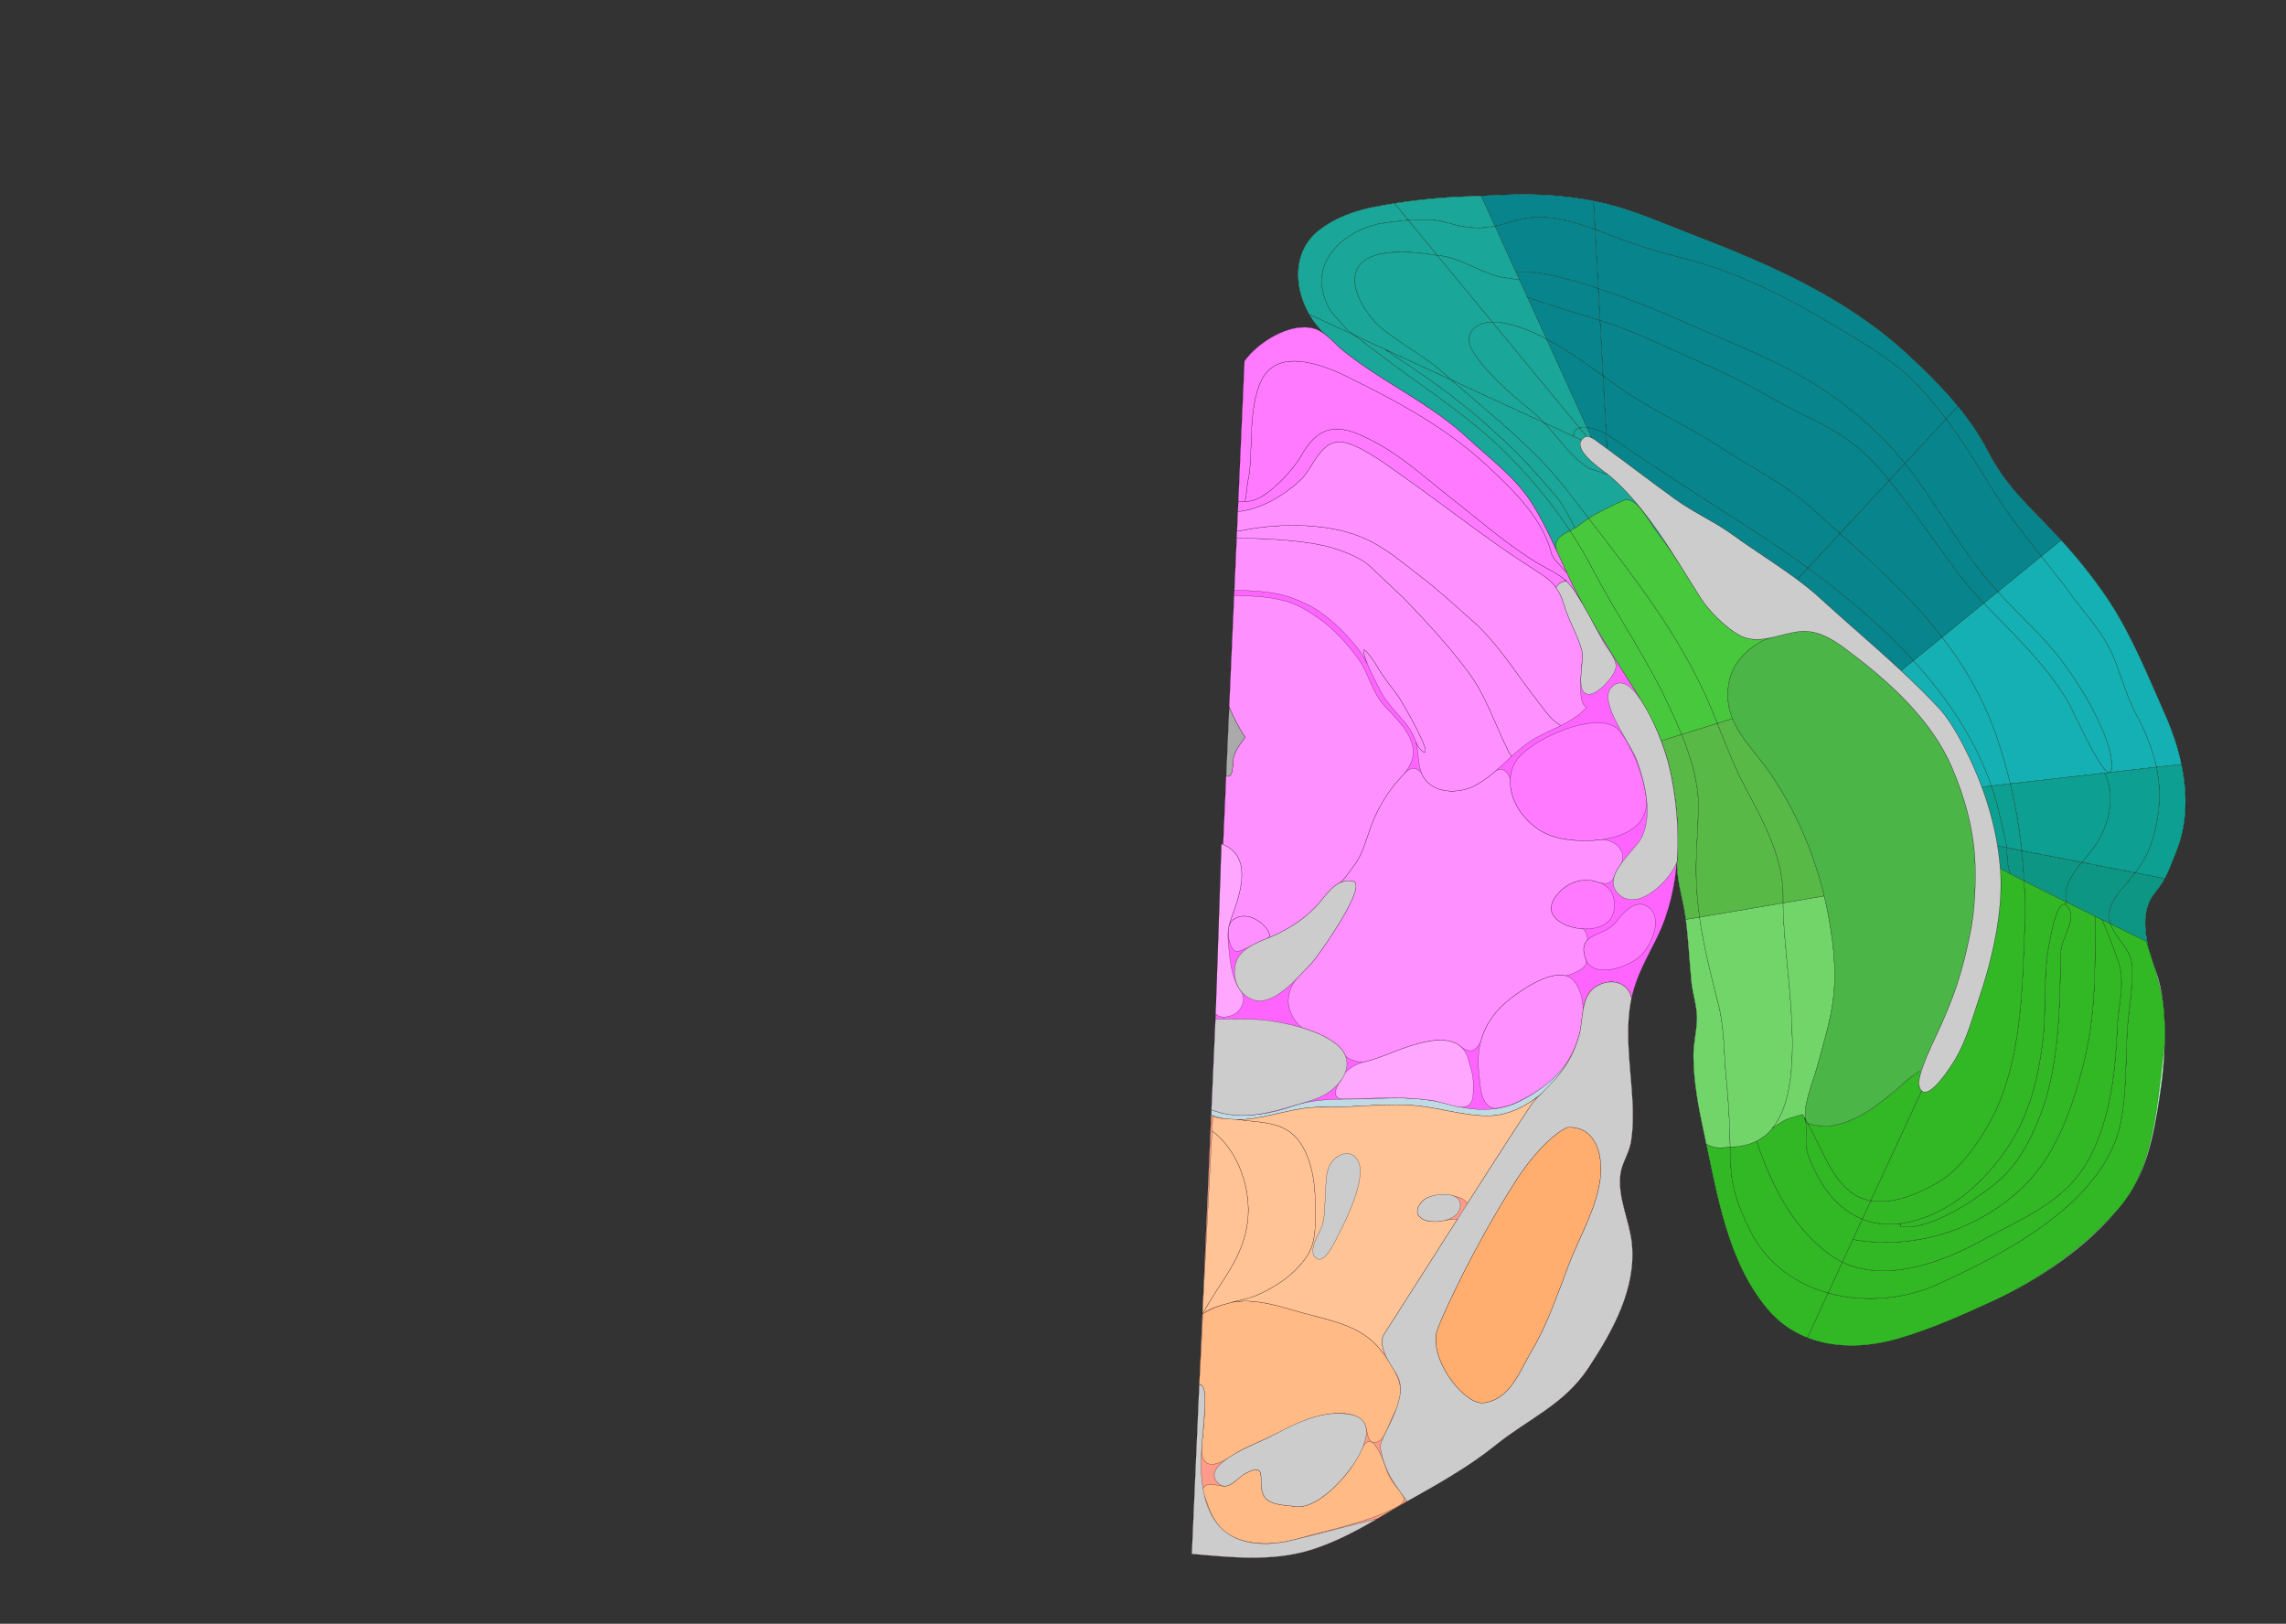 <svg width="10880" height="7728" xmlns="http://www.w3.org/2000/svg">
<rect width="100%" height="100%" fill="#333333" stroke="none"/>
<g transform="scale(1.0)">
<g id="180638866" order="1" parent_id="" graphic_group_label_id="28" graphic_group_label="Atlas - Adult Mouse" sub_image_id="100966108" transform=" scale(1.0, 1.0)"><path id="180638868" parent_id="180638866" order="0" structure_id="8" d="M5671.934,7395.307
			c186.242,16.283,377.188,37.545,559.643-16.729c179.725-53.45,324.111-154.631,486.314-245.488
			c138.313-77.483,276.852-156.082,400.987-255.781c161.474-129.684,325.888-191.645,443.198-370.119
			c113.688-172.973,226.016-373.811,205.406-587.586c-10.495-108.932-67.698-216.469-55.188-327.682
			c6.479-57.588,41.203-101.359,50.771-158.627c13.243-79.311,9.74-167.021,3.729-246.834
			c-10.826-143.274-31.278-293.537-1.619-435.274c22.602-107.959,75.104-194.754,122.758-292.176
			c55.729-113.922,85.332-243.753,94.447-376.249c-6.995,101.593,24.805,181.129,38.578,278.671
			c14.557,103.078,18.652,207.287,28.788,310.84c5.563,56.724,26.295,114.767,26.278,171.751
			c-0.002,58.324-16.647,116.924-16.795,176.178c-0.291,125.074,25.311,256.848,51.785,378.399
			c61.959,284.538,108.068,599.351,299.736,829.495c101.772,122.182,242.811,172.869,390.135,175.268
			c76.457,1.248,154.6-10.506,229.816-31.998c152.4-43.571,307.426-112.521,451.637-178.83
			c228.219-104.945,450.66-257.623,609.984-452.248c125.457-153.217,156.586-330.014,186.184-519.709
			c28.277-181.287,44.814-426.435-17.941-600.502c-32.404-89.873-68.863-211.045-38.996-306.642
			c14.98-47.967,42.156-69.765,68.266-110.267c29.021-45.043,46.639-98.354,66.896-147.733
			c87.264-212.774,37.006-453.937-52.326-655.586c-80.68-182.139-161.609-383.101-270.965-546.587
			c-75.332-112.634-163.828-220.654-256.842-318.9c-123.998-130.948-230.588-223.363-315.365-388.031
			c-90.676-176.112-231.879-320.639-374.848-453.976c-295.295-275.442-661.922-434.939-1034.473-577.724
			c-130.92-50.182-261.34-109.181-397.558-143.51c-160.84-40.526-334.653-52.644-499.522-44.45
			c-61.979,3.076-123.979,5.521-185.996,7.771c-143.842,5.209-295.352,22.771-436.457,50.869
			c-29.826,5.974-59.264,13.667-88.111,23.272c-57.566,19.168-112.846,45.632-161.639,82.25
			c-173.028,129.826-110.422,387.51,34.836,508.977c-19.763-16.53-40.666-30.414-63.494-36.821
			c-114.037-32.008-269.694,67.093-331.136,155.369L5671.934,7395.307z" style="stroke:black;fill:#bfdae3"/><path id="180638869" parent_id="180638866" order="1" structure_id="688" d="M10289.803,4203.857
			c29.029-45.043,46.639-98.349,66.896-147.728c87.264-212.772,37.012-453.935-52.316-655.585
			c-80.68-182.14-161.617-383.104-270.967-546.591c-75.338-112.634-163.832-220.655-256.85-318.901
			c-123.988-130.947-230.578-223.363-315.355-388.031c-90.676-176.11-231.877-320.638-374.857-453.975
			c-295.295-275.445-661.92-434.939-1034.463-577.725c-130.92-50.182-261.348-109.18-397.564-143.509
			c-160.834-40.526-334.647-52.643-499.518-44.45c-61.984,3.076-123.982,5.521-186.004,7.771
			c-143.839,5.209-295.348,22.766-436.454,50.869c-29.819,5.974-59.265,13.666-88.112,23.271
			c-57.561,19.169-112.848,45.632-161.638,82.251c-173.021,129.826-110.423,387.51,34.842,508.979
			c27.39,22.906,52.623,50.884,77.823,71.097c185.093,148.453,412.17,248.468,587.249,411.446
			c111.481,103.768,234.479,191.582,314.694,322.505c83.879,136.886,138.856,288.769,213.973,430.343
			c73.846,139.188,156.657,272.967,241.619,405.262c83.73,130.364,151.105,245.411,189.021,397.164
			c34.646,138.674,50.973,293.649,40.533,445.131c-6.994,101.602,24.797,181.129,38.576,278.674
			c14.551,103.084,18.646,207.291,28.783,310.834c5.562,56.728,26.293,114.775,26.285,171.752
			c-0.01,58.326-16.655,116.924-16.793,176.179c-0.293,125.074,25.309,256.849,51.774,378.407
			c61.96,284.537,108.069,599.346,299.738,829.486c101.779,122.191,242.819,172.869,390.132,175.272
			c76.465,1.251,154.602-10.503,229.82-32.005c152.398-43.57,307.434-112.512,451.637-178.82
			c228.227-104.944,450.66-257.629,609.992-452.248c125.451-153.221,156.578-330.014,186.176-519.717
			c28.275-181.287,44.822-426.434-17.941-600.494c-32.406-89.883-68.854-211.045-39-306.646
			C10236.525,4266.165,10263.701,4244.369,10289.803,4203.857z M9418.127,4754.229c-32.141,95.471-59.506,196.91-110.865,284.261
			c-26.52,44.931-121.354,190.796-160.832,153.243c-5.311-5.075-9.648-13.443-12.654-25.839c-1.264-5.062-1.393-11.487-0.641-19.128
			c0.137-1.245,0.279-2.573,0.42-3.9c0.227-1.408,0.457-2.898,0.693-4.473c0.328-1.82,0.664-3.809,1.082-5.79
			c0.541-2.896,1.164-5.786,1.959-8.836c0.314-1.487,0.715-3.054,1.113-4.62c15.49-60.771,58.125-150.684,71.23-178.118
			c95.539-201.045,130.221-320.338,167.188-496.991c21.992-105.1,26.914-235.152,23.891-331.201
			c-5.076-158.023-48.496-317.604-112.68-465.271c-93.344-214.949-282.602-390.502-464.801-529.459
			c-31.168-23.75-63.59-48.977-97.945-69.703c-48.605-29.205-101-49.238-158.924-43.25c-96.101,10.03-199.456,70.192-292.936,15.286
			c-63.846-37.563-140.152-112.798-179.843-175.464c-3.938-6.182-7.876-12.447-11.729-18.708
			c-22.539-35.791-45.19-72.754-68.35-109.49c-1.159-1.803-2.24-3.52-3.398-5.323c-98.821-158.314-204.619-319.528-341.269-440.593
			c-3.976-3.514-10.124-8.294-17.722-13.973c-48.932-36.726-157.313-113.318-123.927-162.194c3.002-4.369,7.067-8.522,12.44-12.369
			c3.584-2.591,7.525-3.916,11.674-4.313c7.629-0.659,15.938,1.967,24.265,6.093c14.546,7.325,28.881,19.396,38.405,26.328
			c10.086,7.292,20.172,14.584,30.172,21.956c110.121,80.174,216.922,162.617,327.869,242.828
			c88.61,64.112,188.309,107.288,277.382,172.171c97.231,70.921,205.487,137.25,304.258,210.742
			c38.706,28.844,75.882,58.702,110.415,90.362c126.393,115.767,258.195,226.854,384.113,344.019
			c62.205,57.839,123.025,117.2,181.158,179.358c44.559,47.789,89.809,126.719,119.902,185.95
			c31.314,61.539,59.418,124.686,83.33,189.229c33.436,90.157,58.9,183.127,74.354,278.315
			c5.781,35.538,10.145,71.348,13.008,107.506c-0.18-0.133-0.266-0.262-0.297-0.353l0.449,2.526
			C9535.773,4337.081,9482.131,4563.943,9418.127,4754.229z" style="stroke:black;fill:#b0ffb8"/><path id="180638937" parent_id="180638866" order="2" structure_id="421" d="M9809.852,2571.006l-0.945,0.875l-93.41,76.205
			c-84.189-106.197-168.281-212.726-238.164-326.789c-68.648-112.089-137.102-223.002-215.199-326.842l56.375-60.688
			c54.402,66.246,103.328,136.75,142.734,213.248c84.746,164.688,191.352,257.131,315.34,388.052
			C9787.789,2546.913,9798.826,2558.834,9809.852,2571.006z" style="stroke:black;fill:#08858c"/><path id="180638936" parent_id="180638866" order="3" structure_id="973" d="M9715.496,2648.086l-206.783,168.694
			c-29.307-32.175-57.604-64.806-83.557-98.08c-129.549-165.866-228.238-349.612-359.135-512.954l196.111-211.292
			c78.098,103.84,146.551,214.753,215.199,326.842C9547.215,2435.36,9631.307,2541.888,9715.496,2648.086z" style="stroke:black;fill:#08858c"/><path id="180638935" parent_id="180638866" order="4" structure_id="573" d="M9508.713,2816.78l-67.271,54.86
			c-39.141-41.457-84.516-93.202-116.199-135.158c-116.037-153.833-212.049-299.094-333.91-450.104
			c-0.078-0.087-0.078-0.087-0.074-0.17l74.762-80.462c130.898,163.342,229.586,347.087,359.135,512.954
			C9451.109,2751.977,9479.406,2784.605,9508.713,2816.78z" style="stroke:black;fill:#08858c"/><path id="180638934" parent_id="180638866" order="5" structure_id="613" d="M9441.441,2871.64l-198.215,161.74
			c-140.104-181.187-309.777-336.343-486.844-494.252l234.875-252.919c-0.004,0.083-0.004,0.083,0.076,0.17
			c121.861,151.009,217.873,296.27,333.908,450.104C9356.926,2778.438,9402.303,2830.184,9441.441,2871.64z" style="stroke:black;fill:#08858c"/><path id="180638933" parent_id="180638866" order="6" structure_id="74" d="M9243.227,3033.38l-136.598,111.379
			c-150.639-165.229-326.037-312.303-502.725-441.421l152.479-164.21C8933.449,2697.037,9103.121,2852.194,9243.227,3033.38z" style="stroke:black;fill:#08858c"/><path id="180638932" parent_id="180638866" order="7" structure_id="121" d="M9106.629,3144.759l-58.445,47.75
			c-125.918-117.163-257.723-228.252-384.113-344.019c-34.535-31.659-71.711-61.52-110.416-90.362l2.545-3.389l47.705-51.402
			C8780.592,2832.456,8955.99,2979.531,9106.629,3144.759z" style="stroke:black;fill:#08858c"/><path id="180638943" parent_id="180638866" order="8" structure_id="593" d="M9318.508,1933.768l-56.375,60.688
			c-50.707-67.581-105.508-132.26-167.043-192.236c-95.9-93.547-231.301-171.854-345-240.262
			c-236.417-142.059-470.098-263.811-738.917-332.512c-110.108-28.13-217.276-59.298-323.567-100.936
			c-31.422-12.336-63.49-25.036-96.174-36.929l-7.392-135.527c23.667,4.649,47.146,9.874,70.345,15.752
			c136.188,34.307,266.573,93.372,397.518,143.538c372.521,142.749,739.182,302.249,1034.465,577.727
			C9167.209,1768.51,9247.563,1847.514,9318.508,1933.768z" style="stroke:black;fill:#08858c"/><path id="180638942" parent_id="180638866" order="9" structure_id="821" d="M9262.133,1994.455l-196.111,211.292
			c-36.088-45.073-74.643-88.589-117.018-129.774c-256.535-249.466-466.063-342.026-804.557-486.5
			c-150.074-64.036-277.778-125.818-486.207-198.396c-16.599-5.75-33.848-11.695-51.514-17.576l-15.296-281.919
			c32.683,11.893,64.751,24.592,96.174,36.929c106.291,41.637,213.458,72.806,323.567,100.936
			c268.818,68.702,502.5,190.454,738.918,332.512c113.699,68.408,249.098,146.714,345,240.262
			C9156.625,1862.195,9211.426,1926.874,9262.133,1994.455z" style="stroke:black;fill:#08858c"/><path id="180638941" parent_id="180638866" order="10" structure_id="721" d="M9066.021,2205.747l-74.764,80.462
			c-128.129-158.713-228.797-226.62-414.163-314.509c-110.282-52.241-259.147-145.498-380.787-200.584
			c-137.433-62.218-238.911-108.06-400.978-179.224c-58.588-25.732-118.86-46.956-180.275-66.644l-8.327-151.749
			c17.666,5.88,34.915,11.826,51.513,17.576c208.43,72.578,336.133,134.359,486.207,198.396
			c338.494,144.475,548.021,237.035,804.559,486.501C8991.379,2117.158,9029.934,2160.673,9066.021,2205.747z" style="stroke:black;fill:#08858c"/><path id="180638940" parent_id="180638866" order="11" structure_id="778" d="M8991.258,2286.208l-234.875,252.919
			c-47.365-42.243-95.215-84.759-143.199-127.947c-126.71-114.195-297.139-196.16-440.561-291.091
			c-113.321-75.063-236.103-132.37-352.479-201.897c-61.488-36.707-125.15-82.184-190.734-128.998l-14.355-263.945
			c61.415,19.688,121.688,40.911,180.275,66.644c162.065,71.164,263.545,117.005,400.978,179.224
			c121.64,55.087,270.505,148.343,380.787,200.584C8762.461,2059.589,8863.129,2127.495,8991.258,2286.208z" style="stroke:black;fill:#08858c"/><path id="180638939" parent_id="180638866" order="12" structure_id="33" d="M8756.383,2539.128l-152.479,164.21
			c-86.583-63.27-173.44-122.216-257.843-176.881c-233.457-151.101-456.821-291.321-685.159-449.864
			c-5.29-3.657-10.836-7.159-16.475-10.415l-15.019-276.985c65.585,46.815,129.247,92.292,190.735,128.998
			c116.375,69.529,239.155,126.835,352.479,201.898c143.421,94.93,313.85,176.896,440.559,291.091
			C8661.168,2454.369,8709.018,2496.885,8756.383,2539.128z" style="stroke:black;fill:#08858c"/><path id="180638938" parent_id="180638866" order="13" structure_id="305" d="M8603.904,2703.338l-47.705,51.402l-2.545,3.389
			c-98.771-73.492-207.026-139.821-304.258-210.742c-89.073-64.883-188.771-108.059-277.382-172.171
			c-110.946-80.211-217.747-162.653-327.869-242.827l3.612-5.093l-3.33-61.116c5.639,3.256,11.185,6.758,16.475,10.414
			c228.337,158.543,451.702,298.765,685.159,449.864C8430.464,2581.123,8517.321,2640.068,8603.904,2703.338z" style="stroke:black;fill:#08858c"/><path id="180638949" parent_id="180638866" order="14" structure_id="805" d="M7584.04,956.054l7.392,135.527
			c-85.931-31.298-176.141-57.367-269.807-57.57c-78.468-0.188-135.141,27.959-206.326,42.444l-65.98-144.413
			c35.172-1.423,70.346-2.93,105.53-4.686C7295.919,920.347,7443.602,928.23,7584.04,956.054z" style="stroke:black;fill:#08858c"/><path id="180638948" parent_id="180638866" order="15" structure_id="41" d="M7591.432,1091.581l15.297,281.919
			c-99.955-33.596-214.203-67.167-320.735-79.04c-10.767-1.234-40.801-1.999-71.201-0.111l-99.492-217.894
			c71.187-14.484,127.858-42.631,206.326-42.444C7415.291,1034.214,7505.501,1060.283,7591.432,1091.581z" style="stroke:black;fill:#08858c"/><path id="180638947" parent_id="180638866" order="16" structure_id="501" d="M7606.729,1373.5l8.326,151.749
			c-103.852-33.271-211.035-62.187-318.274-101.031c-6.183-2.196-15.771-5.796-27.383-10.321l-54.604-119.548
			c30.399-1.888,60.435-1.123,71.201,0.111C7392.525,1306.333,7506.771,1339.904,7606.729,1373.5z" style="stroke:black;fill:#08858c"/><path id="180638946" parent_id="180638866" order="17" structure_id="565" d="M7615.055,1525.249l14.355,263.945
			c-86.721-62.025-176.65-126.197-268.656-175.199l-91.357-200.098c11.613,4.524,21.201,8.125,27.383,10.32
			C7404.02,1463.063,7511.203,1491.979,7615.055,1525.249z" style="stroke:black;fill:#08858c"/><path id="180638945" parent_id="180638866" order="18" structure_id="257" d="M7629.41,1789.193l15.02,276.984
			c-29.72-17.264-63.172-28.523-91.385-31.292l-192.291-420.892C7452.759,1662.997,7542.689,1727.168,7629.41,1789.193z" style="stroke:black;fill:#08858c"/><path id="180638944" parent_id="180638866" order="19" structure_id="469" d="M7644.43,2066.179l3.328,61.117l-3.611,5.092
			c-10-7.372-20.086-14.664-30.172-21.956c-9.523-6.933-23.859-19.003-38.404-26.328l-22.523-49.218
			C7581.257,2037.654,7614.71,2048.915,7644.43,2066.179z" style="stroke:black;fill:#08858c"/><path id="180638954" parent_id="180638866" order="20" structure_id="671" d="M7049.318,932.042l65.979,144.413
			c-58.511,11.801-126.858,14.404-225.24-15.536c-59.746-18.195-123.757-18.401-187.685-13.016l-66.25-80.372
			c110.054-17.326,223.635-28.489,332.681-32.351C6995.693,934.221,7022.505,933.173,7049.318,932.042z" style="stroke:black;fill:#1aa698"/><path id="180638953" parent_id="180638866" order="21" structure_id="965" d="M7115.299,1076.455l99.492,217.894
			c7.87,17.23,9.371,20.517,17.338,37.959c0.463,1.015-77.629-11.141-96.934-14.511l-3.01-1.053
			c-91.982-23.313-188.269-91.356-282.623-100.264c-2.224-0.184-5.346-0.574-9.205-1.082l-137.983-167.495
			c63.929-5.387,127.938-5.181,187.685,13.016C6988.439,1090.858,7056.788,1088.256,7115.299,1076.455z" style="stroke:black;fill:#1aa698"/><path id="180638952" parent_id="180638866" order="22" structure_id="774" d="M7269.396,1413.896l91.356,200.099
			c-64.158-34.24-129.304-61.103-195.034-74.729c-23.083-4.79-44.313-6.66-63.423-6.018l-261.938-317.849
			c3.859,0.507,6.981,0.896,9.205,1.081c94.354,8.907,193.649,78.003,285.633,101.315l96.934,14.511
			c6.716,14.702,4.686,10.258,17.375,38.038C7260.198,1393.759,7263.326,1400.608,7269.396,1413.896z" style="stroke:black;fill:#1aa698"/><path id="180638951" parent_id="180638866" order="23" structure_id="906" d="M7360.754,1613.995l192.291,420.892
			c-13.4-1.436-25.654-0.817-35.688,1.9l-415.062-503.539c19.11-0.643,40.34,1.229,63.423,6.018
			C7231.45,1552.893,7296.596,1579.754,7360.754,1613.995z" style="stroke:black;fill:#1aa698"/><path id="180638950" parent_id="180638866" order="24" structure_id="279" d="M7553.045,2034.886l22.523,49.218
			c-8.326-4.125-16.637-6.752-24.266-6.093l-33.945-41.224C7527.391,2034.068,7539.645,2033.45,7553.045,2034.886z" style="stroke:black;fill:#1aa698"/><path id="180638959" parent_id="180638866" order="25" structure_id="442" d="M6636.125,967.531l66.249,80.372
			c-37.312,3.161-74.627,8.24-110.931,12.866c-155.67,19.615-341.326,149.476-293.045,337.379c2.115,8.186,4.655,16.14,7.611,24.028
			c26.051,68.476,84.223,126.05,145.781,176.104l-213.641-98.583l-3.737,2.334c-78.452-131.379-86.272-309.542,48.212-410.508
			c48.785-36.592,104.063-63.051,161.659-82.23c28.842-9.631,58.259-17.317,88.099-23.316
			C6566.466,979.249,6601.104,973.048,6636.125,967.531z" style="stroke:black;fill:#1aa698"/><path id="180638958" parent_id="180638866" order="26" structure_id="434" d="M6909.264,1809.48l-277.592-128.146l-179.879-83.054
			c-53.154-36.498-38.994-28.503-82.926-77.433c-28.976-32.242-36.891-37.35-55.367-79.349l-7.488-19.322
			c-2.956-7.889-5.496-15.843-7.611-24.027c-1.51-5.872-2.789-11.688-3.85-17.444c-32.857-178.469,146.088-300.934,296.895-319.936
			c36.304-4.625,73.619-9.704,110.931-12.866l137.983,167.496c-60.996-8.577-314.324-52.146-377.463,58.778
			c-46.748,82.054,28.181,197.845,77.588,253.691c63.883,72.259,242.746,168.947,313.931,233.027
			C6872.285,1777.045,6890.652,1793.216,6909.264,1809.48z" style="stroke:black;fill:#1aa698"/><path id="180638957" parent_id="180638866" order="27" structure_id="610" d="M7351.275,2013.482l-442.013-204.001
			c-18.61-16.266-36.979-32.437-54.851-48.584c-71.185-64.08-250.047-160.77-313.931-233.027
			c-49.408-55.847-124.336-171.638-77.589-253.691c63.141-110.925,316.467-67.355,377.464-58.778l261.938,317.849
			c-97.353,2.801-139.705,69.539-87.381,147.284c75.035,111.459,180.756,197.772,283.254,282.275
			C7316.659,1978.066,7334.241,1995.203,7351.275,2013.482z" style="stroke:black;fill:#1aa698"/><path id="180638956" parent_id="180638866" order="28" structure_id="274" d="M7102.297,1533.248l415.061,503.539
			c-19.227,5.142-30.621,18.141-27.246,40.811l-138.836-64.114c-17.033-18.28-34.615-35.416-53.104-50.675
			c-102.497-84.502-208.218-170.816-283.254-282.276C6962.593,1602.787,7004.945,1536.049,7102.297,1533.248z" style="stroke:black;fill:#1aa698"/><path id="180638955" parent_id="180638866" order="29" structure_id="330" d="M7517.357,2036.787l33.945,41.224
			c-4.146,0.397-8.089,1.722-11.673,4.313c-5.374,3.846-9.438,8-12.44,12.369l-37.078-17.096
			C7486.734,2054.927,7498.131,2041.928,7517.357,2036.787z" style="stroke:black;fill:#1aa698"/><path id="180638964" parent_id="180638866" order="30" structure_id="542" d="M7472.688,2526.02c-1.272,0.776-2.539,1.387-3.809,2.08
			c-42.645,22.855-79.154,43.401-57.578,99.082c0.146,0.425,0.372,0.935,0.52,1.358c-34.969-76.048-70.869-151.555-114.631-222.994
			c-80.209-130.874-203.209-218.715-314.687-322.469c-175.024-162.988-402.147-263.011-587.233-411.438
			c-25.209-20.23-50.406-48.218-77.811-71.133c-32.343-27.057-60.587-60.852-83.045-98.474l3.736-2.334l213.642,98.583
			c37.79,30.888,76.949,58.834,110.74,84.873c195.321,150.471,398.838,274.372,583.067,451.534
			C7267.545,2252.005,7379.164,2384.289,7472.688,2526.02z" style="stroke:black;fill:#1aa698"/><path id="180638963" parent_id="180638866" order="31" structure_id="606" d="M7492.619,2506.814l3.52,6.33
			c-7.801,4.57-15.67,8.804-23.451,12.875c-93.522-141.73-205.143-274.015-327.088-391.334
			c-184.229-177.161-387.746-301.063-583.066-451.533c-33.791-26.038-72.95-53.985-110.74-84.873l140.859,65.041
			c24.609,16.952,49.737,33.426,74.934,50.236c156.318,104.017,291.503,202.163,432.504,329.429
			c129.8,117.17,179.893,172.464,302.098,313.813C7443.445,2404.523,7480.395,2482.496,7492.619,2506.814z" style="stroke:black;fill:#1aa698"/><path id="180638962" parent_id="180638866" order="32" structure_id="430" d="M7561.441,2467.286
			c-13.854,8.802-27.074,18.217-39.322,28.092c-8.139,6.558-16.986,12.415-25.98,17.767l-3.52-6.33
			c-12.227-24.318-49.174-102.291-90.434-150.016c-122.205-141.35-172.297-196.643-302.098-313.813
			c-141.001-127.266-276.186-225.412-432.504-329.428c-25.195-16.812-50.323-33.286-74.934-50.237l316.611,146.16
			c186.518,162.753,404.26,332.997,551.645,527.02C7494.398,2380.54,7527.996,2424.083,7561.441,2467.286z" style="stroke:black;fill:#1aa698"/><path id="180638961" parent_id="180638866" order="33" structure_id="687" d="M8010.104,2711.452
			c-36.52-57.771-74.461-115.104-115.195-167.224c-48.404-61.723-107.204-191.051-171.909-160.596
			c-52.812,24.901-111.39,51.294-161.558,83.653c-33.445-43.203-67.043-86.747-100.533-130.786
			c-147.385-194.022-365.127-364.266-551.646-527.02l442.013,204.001c69.328,74.255,130.039,165.971,211.469,214.999l87.493,29.617
			l0.879-1.211c7.597,5.679,13.746,10.459,17.722,13.973C7805.486,2391.924,7911.283,2553.137,8010.104,2711.452z" style="stroke:black;fill:#1aa698"/><path id="180638960" parent_id="180638866" order="34" structure_id="590" d="M7490.111,2077.598l37.078,17.096
			c-33.387,48.875,74.994,125.468,123.927,162.193l-0.879,1.211l-87.493-29.617c-81.43-49.026-142.141-140.743-211.469-214.998
			L7490.111,2077.598z" style="stroke:black;fill:#1aa698"/><path id="180638931" parent_id="180638866" order="35" structure_id="97" d="M10382.668,3637.67l-119.719,13.557
			c-17.516-84.021-50.711-166.496-96.531-251.206c-51.998-96.329-74.547-204.764-121.414-303.196
			c-45.813-96.053-120.178-174.119-182.664-259.243c-46.984-63.994-96.914-126.703-146.844-189.495l93.41-76.205l0.945-0.875
			c80.85,88.367,157.338,183.794,223.584,282.932c109.33,163.541,190.24,364.504,270.994,546.61
			C10337.551,3475.346,10365.316,3555.491,10382.668,3637.67z" style="stroke:black;fill:#15b0b3"/><path id="180638930" parent_id="180638866" order="36" structure_id="1127" d="M10262.949,3651.227l-220.094,25.063
			c4.275-3.311,6.879-11.784,7.539-26.684c4.51-102.049-88.801-274.795-131.346-345.763
			c-75.932-126.678-142.832-212.917-246.172-317.558c-53.607-54.283-110.666-110.891-164.164-169.506l206.783-168.693
			c49.93,62.792,99.859,125.501,146.844,189.494c62.486,85.125,136.852,163.191,182.664,259.243
			c46.867,98.435,69.416,206.868,121.414,303.197C10212.238,3484.73,10245.434,3567.205,10262.949,3651.227z" style="stroke:black;fill:#15b0b3"/><path id="180638929" parent_id="180638866" order="37" structure_id="234" d="M10050.395,3649.605
			c-0.66,14.898-3.264,23.373-7.539,26.684l-8.223,0.965c-44.762-15.188-171-302.672-197.416-346.06
			c-101.729-167.286-242.951-302.567-378.318-441.423c-5.613-5.757-11.455-11.856-17.457-18.132l67.273-54.86
			c53.498,58.615,110.555,115.223,164.164,169.506c103.34,104.64,170.238,190.879,246.172,317.558
			C9961.594,3374.811,10054.904,3547.557,10050.395,3649.605z" style="stroke:black;fill:#15b0b3"/><path id="180638928" parent_id="180638866" order="38" structure_id="289" d="M10016.869,3679.208l-449.24,51.135
			c-16.527-69.048-36.125-137.733-58.799-205.975c-63.006-189.316-155.107-348.247-265.604-490.989l198.215-161.74
			c6.002,6.275,11.844,12.375,17.457,18.133c135.367,138.854,276.59,274.136,378.318,441.422
			c26.416,43.388,152.654,330.873,197.416,346.06L10016.869,3679.208z" style="stroke:black;fill:#15b0b3"/><path id="180638927" parent_id="180638866" order="39" structure_id="729" d="M9567.629,3730.343l-90.08,10.218
			c-75.709-219.578-209.016-418.141-370.92-595.802l136.598-111.379c110.496,142.742,202.598,301.673,265.604,490.989
			C9531.504,3592.609,9551.102,3661.295,9567.629,3730.343z" style="stroke:black;fill:#15b0b3"/><path id="180638926" parent_id="180638866" order="40" structure_id="786" d="M9477.549,3740.561l-39.934,4.545l-5.041,1.941
			c-23.914-64.543-52.016-127.689-83.332-189.229c-30.094-59.231-75.342-138.16-119.902-185.949
			c-58.133-62.16-118.951-121.521-181.156-179.359l58.445-47.75C9268.533,3322.42,9401.84,3520.982,9477.549,3740.561z" style="stroke:black;fill:#15b0b3"/><path id="180638917" parent_id="180638866" order="41" structure_id="335" d="M9622.32,4047.893
			c5.215,48.357,9.023,96.818,11.494,145.554c-25.936-13.175-48.717-24.79-66.883-34.278l1.174-2.283
			c-16.529-33.437-14.268-80.873-18.02-123.076L9622.32,4047.893z" style="stroke:black;fill:#0e9684"/><path id="180638916" parent_id="180638866" order="42" structure_id="368" d="M9568.105,4156.883l-1.174,2.283
			c-27.697-14.422-44.869-23.95-46.998-26.297c-2.861-36.159-7.227-71.968-13.008-107.506l43.16,8.443
			C9553.838,4076.01,9551.576,4123.447,9568.105,4156.883z" style="stroke:black;fill:#0e9684"/><path id="180638920" parent_id="180638866" order="43" structure_id="540" d="M10294.063,4178.975l7.902,4.358
			c-3.777,7.003-7.883,13.907-12.141,20.556c-26.078,40.529-53.311,62.326-68.234,110.279
			c-21.352,68.182-8.91,149.307,11.711,222.875c-10.941-34.686-18.652-56.467-18.652-56.467s-72.289-35.271-170.281-83.459
			c-3.074-8.896-5.143-18.162-6.125-27.714c-6.697-65.271,45.055-122.246,83.434-166.394c14.453-16.699,28.063-33.103,40.691-49.717
			L10294.063,4178.975z" style="stroke:black;fill:#0e9684"/><path id="180638918" parent_id="180638866" order="44" structure_id="692" d="M9622.32,4047.893l286.242,55.808
			c-47.461,59.002-93.324,126.666-71.111,190.383l-0.453,0.896c-1.051-0.547-2.182-1.099-3.314-1.648
			c-72.914-36.135-143.877-71.516-199.869-99.884C9631.342,4144.711,9627.535,4096.25,9622.32,4047.893z" style="stroke:black;fill:#0e9684"/><path id="180638919" parent_id="180638866" order="45" structure_id="888" d="M10004.023,4377.291
			c-10.188-4.961-20.535-10.098-31.047-15.238c-43.902-21.57-90.305-44.506-135.979-67.073l0.453-0.896
			c-22.213-63.717,23.65-131.381,71.111-190.383l253.805,49.595c-12.629,16.614-26.24,33.017-40.691,49.716
			c-38.381,44.146-90.133,101.122-83.434,166.395c0.98,9.551,3.051,18.817,6.125,27.713
			C10031.348,4390.777,10017.85,4384.084,10004.023,4377.291z" style="stroke:black;fill:#0e9684"/><path id="180638925" parent_id="180638866" order="46" structure_id="836" d="M10382.668,3637.67
			c29.439,139.436,28.971,284.618-25.934,418.516c-17.307,42.092-32.59,86.941-54.77,127.146l-7.902-4.357l-131.695-25.682
			c33.85-44.436,60.754-90.6,78.9-147.915c40.227-127.05,44.979-242.014,21.682-354.152L10382.668,3637.67z" style="stroke:black;fill:#0d9f91"/><path id="180638924" parent_id="180638866" order="47" structure_id="427" d="M10262.949,3651.227
			c23.297,112.139,18.545,227.103-21.682,354.152c-18.146,57.316-45.051,103.48-78.9,147.915l-253.805-49.595
			c25.613-31.879,51.691-61.231,67.744-86.115c63.119-97.415,92.723-230.78,40.564-338.375l17.762-1.955
			c3.172,1.143,5.912,0.849,8.223-0.965L10262.949,3651.227z" style="stroke:black;fill:#0d9f91"/><path id="180638923" parent_id="180638866" order="48" structure_id="988" d="M10016.869,3679.208
			c52.16,107.596,22.557,240.96-40.564,338.375c-16.051,24.884-42.129,54.237-67.742,86.115l-286.242-55.807
			c-11.473-106.771-29.59-212.669-54.693-317.55L10016.869,3679.208z" style="stroke:black;fill:#0d9f91"/><path id="180638922" parent_id="180638866" order="49" structure_id="977" d="M9622.32,4047.893l-72.234-14.086
			c-0.924-10.884-2.277-21.369-4.406-31.141c-12.34-55.35-24.771-110.535-38.871-165.296c-8.465-32.74-18.277-64.957-29.26-96.81
			l90.08-10.218C9592.73,3835.223,9610.85,3941.123,9622.32,4047.893z" style="stroke:black;fill:#0d9f91"/><path id="180638921" parent_id="180638866" order="50" structure_id="1045" d="M9550.086,4033.807l-43.16-8.443
			c-15.453-95.188-40.918-188.157-74.352-278.315l5.041-1.942l39.934-4.545c10.982,31.854,20.795,64.069,29.26,96.811
			c14.102,54.761,26.531,109.948,38.871,165.296C9547.809,4012.438,9549.162,4022.923,9550.086,4033.807z" style="stroke:black;fill:#0d9f91"/><path id="180638915" parent_id="180638866" order="51" structure_id="1121" d="M10294.734,4769.325
			c8.426,65.433,10.326,134.574,8.047,202.944c-27.127,170.84-35.512,474.547-150.064,681.494
			c-17.342,29.83-37.299,58.959-60.441,87.277c-154.807,177.616-354.807,327.434-567.262,431.902
			c-14.186,6.953-28.445,13.734-42.695,20.269c-144.189,66.335-299.229,135.269-451.666,178.882
			c-75.211,21.477-153.297,33.23-229.816,31.964c-68.846-1.09-136.314-12.793-199-37.376l98.727-213.329
			c170.383,47.517,362.664,31.215,521.41-41.14c322.629-146.979,812.488-397.539,875.861-794.104
			c20.768-129.759,20.475-261.381,25.271-392.356c4.152-110.737,34.422-234.898,21.75-344.475
			c-7.855-67.075-78.24-117.441-100.488-184.161c97.992,48.187,170.281,83.459,170.281,83.459s7.711,21.78,18.652,56.467
			c4.355,15.459,9.051,30.683,13.941,45.247c15.982,53.344,34.543,121.148,47.43,186.615
			C10294.664,4769.07,10294.742,4769.158,10294.734,4769.325z" style="stroke:black;fill:#32b825"/><path id="180638914" parent_id="180638866" order="52" structure_id="715" d="M10144.855,4581.277
			c12.67,109.576-17.6,233.736-21.75,344.476c-4.797,130.976-4.504,262.599-25.273,392.356
			c-63.373,396.565-553.23,647.127-875.859,794.104c-158.746,72.354-351.029,88.655-521.41,41.14l25.668-55.563
			c8.199-17.689,16.195-34.941,25.293-54.576l16.9-36.605c208.033,100.25,475.611,0.758,665.865-104.209
			c203.291-112.055,405.895-184.272,516.793-403.895c94.146-186.348,117.463-403.646,125.836-609.939
			c4.27-104.062,36.504-196.023,8.814-300.353c-3.76-14.015-63.66-176.336-81.709-210.924c13.824,6.793,27.324,13.487,40.344,19.826
			C10066.613,4463.837,10137,4514.203,10144.855,4581.277z" style="stroke:black;fill:#32b825"/><path id="180638913" parent_id="180638866" order="53" structure_id="764" d="M10085.734,4588.215
			c27.688,104.328-4.547,196.291-8.814,300.352c-8.373,206.295-31.691,423.595-125.838,609.94
			c-110.898,219.621-313.5,291.84-516.791,403.896c-190.256,104.967-457.834,204.459-665.865,104.209l49.775-107.605
			c301.795,53.419,612.92-51.958,820.037-260.003c140.213-140.825,213.289-334.539,268.146-538.412
			c69.867-259.413,64.379-458.573,65.596-736.581l0.996-1.957c10.512,5.143,20.859,10.277,31.047,15.238
			C10022.074,4411.879,10081.975,4574.201,10085.734,4588.215z" style="stroke:black;fill:#32b825"/><path id="180638912" parent_id="180638866" order="54" structure_id="52" d="M9972.977,4362.052l-0.996,1.957
			c-1.217,278.008,4.273,477.168-65.596,736.581c-54.857,203.873-127.934,397.587-268.146,538.412
			c-207.117,208.045-518.244,313.422-820.039,260.003l44.93-96.979c52.186,21.024,111.207,29.431,176.988,21.375
			c1.91-0.248,3.82-0.496,5.65-0.746l1.979,15.018c134.223,17.12,332.691-112.999,438.82-196.641
			c115.201-90.821,174.234-206.019,226.525-340.615c86.588-222.799,91.826-524.479,94.154-760.319
			c0.805-74.274,70.01-150.481,42.295-209.358c-7.252-15.338-14.318-23.66-21.137-26.387l5.279-11.021
			c1.131,0.551,2.262,1.104,3.313,1.649C9882.672,4317.547,9929.074,4340.48,9972.977,4362.052z" style="stroke:black;fill:#32b825"/><path id="180638911" parent_id="180638866" order="55" structure_id="92" d="M9849.543,4330.736
			c27.715,58.877-41.49,135.084-42.295,209.358c-2.328,235.84-7.566,537.521-94.154,760.319
			c-52.291,134.598-111.324,249.793-226.525,340.615c-106.127,83.642-304.6,213.76-438.82,196.641l-1.979-15.018
			c216.551-28.976,398.492-192.529,513.822-368.5c96.992-147.938,139.014-315.605,161.475-489.242
			c19.211-148.677,3.184-298.186,26.338-444.518c5.51-34.948,38.4-233.387,81.002-216.044
			C9835.225,4307.076,9842.291,4315.398,9849.543,4330.736z" style="stroke:black;fill:#32b825"/><path id="180638910" parent_id="180638866" order="56" structure_id="139" d="M9833.684,4293.329l-5.277,11.021
			c-42.602-17.342-75.492,181.097-81.004,216.045c-23.152,146.332-7.127,295.84-26.336,444.518
			c-22.461,173.637-64.484,341.305-161.477,489.242c-115.33,175.971-297.27,339.523-513.82,368.499
			c-1.83,0.251-3.74,0.499-5.652,0.747c-65.779,8.055-124.801-0.352-176.988-21.376l40.545-87.503
			c113.156,19.01,248.258-41.729,336.068-97.835c103.453-66.079,200.146-211.026,252.861-319.668
			c125.23-257.927,132.471-580.618,142.852-862.218c2.92-81.02,2.426-161.439-1.641-241.355
			C9689.807,4221.814,9760.771,4257.193,9833.684,4293.329z" style="stroke:black;fill:#32b825"/><path id="180638909" parent_id="180638866" order="57" structure_id="28" d="M9635.455,4434.801
			c-10.381,281.6-17.621,604.291-142.852,862.218c-52.713,108.642-149.408,253.589-252.861,319.668
			c-87.811,56.106-222.912,116.845-336.068,97.835l240.744-520.294l2.012-2.495c39.477,37.553,134.313-108.313,160.832-153.243
			c51.359-87.351,78.725-188.79,110.865-284.26c64.004-190.285,117.646-417.147,101.959-619.187
			c-0.049-0.752-0.104-1.422-0.152-2.174c2.129,2.347,19.301,11.875,46.998,26.297c18.166,9.488,40.947,21.104,66.883,34.278
			C9637.881,4273.359,9638.375,4353.782,9635.455,4434.801z" style="stroke:black;fill:#32b825"/><path id="180638908" parent_id="180638866" order="58" structure_id="526" d="M8700.563,6153.354l-98.727,213.33
			c-71.538-27.983-136.882-72.785-191.086-137.854c-5.646-6.842-11.205-13.765-16.599-20.679c-2.738-3.459-5.395-6.914-8.047-10.453
			c-6.088-8.029-11.926-16.131-17.677-24.313c-2.566-3.618-5.046-7.315-7.529-10.931c-7.913-11.614-15.484-23.465-22.802-35.47
			c-2.469-3.946-4.855-7.892-7.159-11.831c-2.387-3.943-4.687-7.967-6.987-11.99c-6.826-11.898-13.476-24.041-19.789-36.334
			c-2.132-4.1-4.264-8.198-6.31-12.377c-1.745-3.498-3.569-7.083-5.311-10.664c-8.329-17.139-16.235-34.507-23.804-52.027
			c-9.057-21.256-17.603-42.824-25.644-64.619c-1.544-4.324-3.17-8.649-4.71-13.057c-0.811-2.205-1.543-4.323-2.354-6.527
			c-20.396-58.129-37.502-117.779-52.683-178.01c-0.414-1.854-0.91-3.711-1.328-5.481c-6.586-26.649-12.926-53.29-18.934-79.998
			c-1.988-9.181-4.064-18.28-6.057-27.461c-1.992-9.099-3.982-18.276-5.977-27.375c-10.412-48.507-20.255-96.821-30.295-144.396
			c0,0,40.116,24.987,90.074,16.056c5.163-0.937,10.236-1.709,15.137-2.321c2.886,0.129,5.696,0.088,8.507,0.047
			c3.262,148.604,6.028,218.701,97.248,401.361C8408.91,6014.402,8545.681,6110.285,8700.563,6153.354z" style="stroke:black;fill:#32b825"/><path id="180638907" parent_id="180638866" order="59" structure_id="543" d="M8726.23,6097.792l-25.668,55.562
			c-154.882-43.067-291.652-138.951-368.838-293.375c-91.22-182.66-93.986-252.758-97.248-401.36
			c49.422-0.533,90.993-10.342,125.892-28.041l0.454,0.938c68.798,204.006,167.101,405.832,345.326,537.521
			c17.199,12.698,43.527,28.165,61.781,37.575c-3.305,9.246-6.982,17.809-12.979,29.186c-1.15,2.182-2.746,5.115-3.426,7.42
			L8726.23,6097.792z" style="stroke:black;fill:#32b825"/><path id="180638906" parent_id="180638866" order="60" structure_id="664" d="M8653.684,5602.963
			c-19.52-34.988-36.113-72.598-49.676-111.488c-3.084-8.729-4.797-18.563-5.813-29.201c-4.313-48.232,7.719-111.162-11.057-142.362
			c2.166,3.351,4.412,6.703,6.572,10.138c-1.096-3.22-2.344-6.777-4.898-10.646c-12.91-20.014,6.383-19.146-63.357-0.01
			c-31.773,8.665-60.544,27.891-87.237,48.71c-1.112,0.867-2.225,1.733-3.34,2.687c-20.594,24.846-45.196,45.092-74.51,59.789
			l0.454,0.938c68.798,204.006,167.101,405.833,345.326,537.521c17.199,12.697,35.053,23.676,53.305,33.086
			c2.988,1.551,5.98,3.021,8.973,4.488l49.775-107.605l44.928-96.979C8773.443,5765.971,8703.734,5692.865,8653.684,5602.963z" style="stroke:black;fill:#32b825"/><path id="180638905" parent_id="180638866" order="61" structure_id="727" d="M8903.674,5714.521l-40.545,87.502
			c-89.686-36.054-159.395-109.158-209.445-199.062c-14.086-28.007-31.988-64.507-42.697-92.304
			c-8.447-21.92-11.135-36.934-12.791-48.387c-4.313-48.232,7.719-111.162-11.057-142.363c2.166,3.351,4.412,6.703,6.572,10.138
			c1.752,5.249,2.961,9.642,8.242,13.547c67.318,114.115,114.691,275.791,228.305,344.278
			C8853.027,5701.654,8877.766,5710.105,8903.674,5714.521z" style="stroke:black;fill:#32b825"/><path id="180638904" parent_id="180638866" order="62" structure_id="743" d="M9146.43,5191.732l-2.012,2.494l-240.744,520.295
			c-25.908-4.416-50.646-12.867-73.416-26.649c-113.613-68.487-160.986-230.163-228.305-344.278
			c8.068,6.201,25.943,11.092,70.426,15.758c90.445,9.565,214.82-62.664,263.404-102.184c48.502-39.521,62.516-44.48,111.342-89.494
			c60.371-55.754,65.605-52.684,65.605-52.684c44.27-39.49,25.672,4.155,25.672,4.155c-0.482,1.563-0.801,3.133-1.113,4.62
			c-0.797,3.05-1.418,5.941-1.961,8.836c-0.418,1.982-0.754,3.971-1.082,5.79c-0.23,1.49-0.461,2.981-0.691,4.472
			c-0.143,1.328-0.285,2.656-0.422,3.901c-0.75,7.64-0.621,14.067,0.641,19.128
			C9136.781,5178.289,9141.119,5186.657,9146.43,5191.732z" style="stroke:black;fill:#32b825"/><path id="180638903" parent_id="180638866" order="63" structure_id="10693" d="M8216.167,5134.611
			c-11.888-119.799-7.442-237.195-37.431-354.889c-36.813-144.676-70.691-277.137-89.852-414.877l-66.057,11.225
			c13.025,98.529,17.205,198.013,26.885,296.89c5.562,56.728,26.293,114.774,26.285,171.751
			c-0.01,58.326-16.655,116.925-16.793,176.18c-0.293,125.074,25.309,256.848,51.774,378.406c3.343,15.351,6.64,30.789,9.915,46.297
			l0.911-0.138c6.619,3.8,43.787,23.524,89.025,15.437c5.163-0.937,10.236-1.709,15.137-2.322c-2.233,0.066-4.463,0.05-6.771-0.055
			c2.309,0.104,4.538,0.121,6.771,0.055c2.886,0.129,5.696,0.089,8.507,0.048c0.015-0.333-0.054-0.67-0.039-1.002
			C8232.736,5380.225,8230.74,5281.471,8216.167,5134.611z" style="stroke:black;fill:#72d569"/><path id="180638902" parent_id="180638866" order="64" structure_id="10694" d="M8486.38,4297.313l-397.494,67.535
			c19.159,137.74,53.039,270.201,89.851,414.877c29.988,117.691,25.544,235.09,37.432,354.889
			c14.573,146.857,16.569,245.611,18.271,323.003c-0.015,0.332,0.054,0.669,0.039,1.002c49.422-0.533,90.993-10.342,125.892-28.041
			c29.313-14.696,53.916-34.942,74.51-59.789C8614.299,5154.5,8486.385,4592.383,8486.38,4297.313z" style="stroke:black;fill:#72d569"/><path id="180638901" parent_id="180638866" order="65" structure_id="10695" d="M8708.164,4390.54
			c-7.246-42.649-15.879-84.829-25.902-126.51l-195.882,33.28c0.005,295.071,127.919,857.188-51.502,1073.477
			c1.115-0.951,2.228-1.818,3.34-2.686c26.693-20.82,55.464-40.045,87.237-48.711c69.74-19.137,50.447-20.002,63.357,0.01
			c2.555,3.869,3.803,7.428,4.898,10.646c1.555,4.658,2.689,8.641,6.615,12.209c-33.655-50.58,34.566-206.74,56.105-291.559
			c22.506-88.647,58.322-195.434,70.51-310.965C8739.223,4623.381,8727.674,4505.383,8708.164,4390.54z" style="stroke:black;fill:#72d569"/><path id="180638897" parent_id="180638866" order="66" structure_id="10696" d="M7935.689,3342.883
			c-103.881-219.508-244.914-422.671-357.637-638.406c-31.753-60.793-67.023-120.414-105.34-178.418
			c-1.277,0.685-2.555,1.366-3.823,2.045c-42.665,22.819-79.147,43.409-57.589,99.076c27.563,71.137,64.17,141.426,99.879,208.715
			c73.846,139.188,156.657,272.968,241.619,405.263c61.85,96.297,114.759,184.251,153.479,284.801l97.567-30.336
			C7982.371,3442.807,7958.705,3391.571,7935.689,3342.883z" style="stroke:black;fill:#48c83c"/><path id="180638896" parent_id="180638866" order="67" structure_id="10697" d="M7935.689,3342.883
			c23.016,48.688,46.682,99.924,68.155,152.739l169.88-52.82c-26.246-65.407-53.23-130.61-84.613-193.862
			c-142.813-288.146-333.334-530.395-527.67-781.654c-0.021-0.025-0.039-0.051-0.06-0.075c-13.837,8.913-27.03,18.271-39.276,28.169
			c-15.108,12.216-32.608,21.702-49.393,30.679c38.314,58.004,73.587,117.624,105.34,178.418
			C7690.775,2920.212,7831.809,3123.375,7935.689,3342.883z" style="stroke:black;fill:#48c83c"/><path id="180638895" parent_id="180638866" order="68" structure_id="10698" d="M8089.111,3248.939
			c31.383,63.252,58.367,128.457,84.613,193.863l72.033-22.396c-19.292-47.775-28.094-100.418-18.753-162.042
			c4.072-26.808,13.16-54.981,25.475-79.031c22.361-43.71,60.201-79.836,99.851-107.652c19.578-13.739,42.396-25.255,65.005-32.915
			c3.185-1.08,8.063-2.506,14.08-4.149c-53.755,11.547-107.339,15.594-158.045-14.203
			c-63.839-37.514-140.157-112.793-179.838-175.49c-62.669-99.009-126.138-208.046-198.674-300.689
			c-48.337-61.726-107.207-191.077-171.883-160.621c-52.813,24.864-111.442,51.294-161.594,83.598
			c0.021,0.024,0.039,0.05,0.06,0.075C7755.777,2718.546,7946.299,2960.794,8089.111,3248.939z" style="stroke:black;fill:#48c83c"/><path id="180638900" parent_id="180638866" order="69" structure_id="10699" d="M8073.033,4098.669
			c1.996-82.562,8.453-165.09,10.532-247.647c2.96-119.375-33.243-241.093-79.72-355.398l-97.567,30.336
			c13.698,35.572,25.636,72.706,35.544,112.363c34.646,138.673,50.973,293.648,40.532,445.13
			c-6.993,101.603,24.797,181.129,38.577,278.675c0.656,4.646,1.283,9.294,1.898,13.943l66.056-11.224
			C8077.02,4279.532,8070.795,4192.193,8073.033,4098.669z" style="stroke:black;fill:#59b947"/><path id="180638899" parent_id="180638866" order="70" structure_id="10700" d="M8301.399,3736.951
			c-49.436-94.409-87.694-194.516-127.674-294.148l-169.88,52.82c46.477,114.306,82.68,236.023,79.721,355.398
			c-2.08,82.558-8.537,165.086-10.533,247.647c-2.237,93.524,3.985,180.862,15.854,266.179l397.494-67.535
			c0-6.701,0.063-13.271,0.199-19.689C8490.771,4079.98,8389.678,3905.801,8301.399,3736.951z" style="stroke:black;fill:#59b947"/><path id="180638898" parent_id="180638866" order="71" structure_id="10701" d="M8301.399,3736.951
			c88.278,168.85,189.372,343.029,185.18,540.671c-0.137,6.418-0.199,12.987-0.199,19.688l195.882-33.28
			c-49.555-206.106-133.193-399.94-252.442-577.219c-61.753-91.804-144.721-168.984-184.061-266.405l-72.033,22.396
			C8213.705,3542.436,8251.964,3642.542,8301.399,3736.951z" style="stroke:black;fill:#59b947"/><path id="180638894" parent_id="180638866" order="72" structure_id="870" d="M8352.331,3071.681
			c-39.649,27.816-77.489,63.942-99.851,107.652c-12.314,24.05-21.402,52.224-25.475,79.031
			c-28.389,187.282,110.777,291.622,202.813,428.446c143.365,213.129,235.271,450.186,278.345,703.729
			c19.51,114.843,31.059,232.841,18.777,349.192c-12.188,115.531-48.004,222.316-70.51,310.965
			c-21.539,84.817-89.761,240.979-56.105,291.559c0.498,0.452,1.033,0.898,1.627,1.338c8.068,6.201,25.943,11.091,70.426,15.757
			c6.219,0.657,12.6,0.916,19.102,0.838c90.666-6.612,174.387-52.286,245.305-103.836c19.809-16.103,33.836-26.421,46.936-36.177
			c76.748-62.258,133.584-121.998,160.725-123.805l6.094-16.666c19.281-54.955,48.602-116.728,59.045-138.676
			c95.566-201.051,130.24-320.381,167.199-497.043c21.988-105.037,26.947-235.117,23.873-331.144
			c-5.055-158.039-48.455-317.622-112.633-465.323c-93.393-214.949-282.582-390.449-464.822-529.456
			c-1.943-1.483-3.895-2.974-5.85-4.468c-29.328-22.414-59.869-45.809-92.105-65.182c-0.422-0.253-0.846-0.501-1.268-0.753
			c-8.432-4.91-42.783-23.933-73.814-33.824c-26.668-8.096-54.533-11.723-83.819-8.668c-0.841,0.088-1.684,0.188-2.525,0.284
			c-7.056,0.854-14.23,2.006-21.896,3.32c-6.96,1.192-20.001,3.963-35.201,7.402c-24.954,5.992-50.149,13.035-75.306,18.438
			c-6.018,1.644-10.896,3.069-14.08,4.149C8394.728,3046.425,8371.909,3057.939,8352.331,3071.681z" style="stroke:black;fill:#4bb547"/><path id="180638870" parent_id="180638866" order="73" structure_id="313" d="M5765.352,5281.484
			c120.476,48.483,270.492,23.983,390.151-17.91c122.994-43.058,259.56-28.285,387.185-34.601
			c123.599-6.106,239.566-5.244,359.275,28.078c103.958,28.938,218.816,36.962,321.093-10.878
			c134.041-62.691,254.088-183.337,292.624-317.587c20.79-72.437,6.461-179.636,73.604-228.138
			c68.649-49.586,160.617-29.396,175.864,51.433c22.597-107.967,75.099-194.763,122.752-292.175
			c55.728-113.93,85.34-243.762,94.463-376.264c10.433-151.481-5.896-306.441-40.541-445.123
			c-37.916-151.753-105.292-266.792-189.022-397.164c-84.961-132.295-167.772-266.076-241.619-405.262
			c-75.115-141.574-130.094-293.457-213.972-430.344c-80.215-130.923-203.213-218.738-314.694-322.505
			c-175.08-162.978-402.156-262.993-587.25-411.446c-25.199-20.212-50.435-48.19-77.822-71.097
			c-19.762-16.532-40.666-30.414-63.493-36.821c-114.035-32.008-269.703,67.092-331.146,155.368l-72.758,1646.181
			c19.77,47.189,47.862,102.973,75.799,144.125c-23.166,31.057-45.178,58.606-55.283,97.836
			c-6.713,26.039,3.655,100.019-35.008,85.861L5765.352,5281.484z" style="stroke:black;fill:#ff64ff"/><path id="180638884" parent_id="180638866" order="74" structure_id="851" d="M6391.059,2104.96
			c81.267,10.785,221.596,116.998,284.071,160.797c213.844,149.886,406.165,306.125,627.375,445.711
			c46.874,29.582,79.565,52.594,103.63,85.315l2.951-4.604c9.609-16.188,26.012-24.872,45.758-26.124
			c-35.782-34.397-73.557-49.229-128.941-81.81c-145.664-85.688-279.813-204.683-413.104-308.955
			c-149.968-117.315-270.223-233.909-445.707-308.616c-147.135-62.641-216.779,1.54-276.395,105.812
			c-37.774,66.102-131.787,162.344-196.051,196.538c-27.539,14.646-68.724,21.997-101.355,17.809l-2.123,48.036
			c107.848-8.771,222.596-77.877,299.934-151.232C6254.282,2223.702,6283.509,2090.689,6391.059,2104.96z" style="stroke:black;fill:#ff7aff"/><path id="180638885" parent_id="180638866" order="75" structure_id="842" d="M7511.182,2835.895
			c-19.33-36.43-37.321-73.545-54.818-110.909c-11.561-12.522-28.025-30.361-44.505-48.213
			c-30.159-32.671-31.017-55.445-31.017-55.445c-45.354-162.856-186.813-296.988-306.858-408.551
			c-195.853-182.03-429.812-305.645-667.965-422.979c-124.556-61.371-328.408-131.075-401.832,19.089
			c-69.257,141.652-37.149,355.338-63.974,474.137c-5.588,24.748-7.045,76.026-16.236,104.596
			c25.158-1.604,51.292-8.29,70.671-18.596c64.265-34.194,158.276-130.437,196.051-196.537
			c59.615-104.272,129.26-168.452,276.396-105.813c175.483,74.707,295.738,191.301,445.707,308.617
			c133.291,104.271,267.438,223.266,413.104,308.955c55.385,32.579,93.159,47.412,128.941,81.809
			c14.346,13.79,28.371,30.719,43.08,53.204c11.013,16.831,21.564,33.948,31.817,51.249
			C7523.596,2859.162,7517.415,2847.646,7511.182,2835.895z" style="stroke:black;fill:#ff7aff"/><path id="180638886" parent_id="180638866" order="76" structure_id="834" d="M6004.186,1808.888
			c73.424-150.164,277.276-80.46,401.832-19.089c238.153,117.334,472.113,240.948,667.965,422.979
			c120.045,111.563,261.506,245.693,306.859,408.551c0,0,0.855,22.773,31.016,55.445c16.479,17.852,32.945,35.69,44.506,48.213
			c-50.502-107.84-96.859-217.771-159.153-319.434c-80.215-130.923-203.213-218.739-314.694-322.505
			c-175.08-162.978-402.156-262.993-587.25-411.446c-25.199-20.212-50.435-48.19-77.822-71.097
			c-19.762-16.532-40.666-30.414-63.493-36.821c-114.035-32.008-269.703,67.092-331.146,155.368l-29.513,667.782
			c9.669,1.24,20.091,1.462,30.685,0.787c9.191-28.569,10.648-79.848,16.236-104.596
			C5967.036,2164.227,5934.93,1950.54,6004.186,1808.888z" style="stroke:black;fill:#ff7aff"/><path id="180638873" parent_id="180638866" order="77" structure_id="828" d="M7207.191,3635.59
			c-66.627,135.021,45.686,296.744,175.408,342.635c136.801,48.381,463.25,34.175,453.473-166.146
			c-2.395-49.098-18.445-111.491-41.409-171.479c-24.007-62.741-55.585-122.853-87.022-162.33
			C7619.311,3367.347,7263.506,3521.473,7207.191,3635.59z" style="stroke:black;fill:#ff7aff"/><path id="180638875" parent_id="180638866" order="78" structure_id="271" d="M7427.818,4239.271
			c-21.402,20.789-44.199,50.598-45.563,81.498c-0.628,14.092,3.547,27.127,12.727,39.85
			c37.535,51.93,145.461,76.678,217.902,49.938c50.832-18.744,74.576-57.272,70.591-114.478
			c-3.308-47.16-26.913-79.276-70.201-95.457C7544.3,4174.846,7476.232,4192.243,7427.818,4239.271z" style="stroke:black;fill:#ff7aff"/><path id="180638874" parent_id="180638866" order="79" structure_id="874" d="M7874.744,4426.635
			c-11.068,50.407-42.135,101.568-69.626,125.491c-59.754,52.026-226.246,112.663-260.565,6.866
			c-39.063-120.41,88.922-99.634,142.922-166.814c31.492-39.181,90.239-113.601,149.021-80.713
			C7878.215,4334.816,7884.898,4380.406,7874.744,4426.635z" style="stroke:black;fill:#ff7aff"/><path id="180638876" parent_id="180638866" order="80" structure_id="246" d="M7530.863,4760.523
			c-5.166-31.545-16.308-61.475-35.832-87.322c-68.953-91.253-245.008,31.164-309.031,81.46
			c-84.606,66.476-141.834,155.104-149.025,266.658c-2.449,38.042,0.027,76.39,4.673,114.157
			c5.503,44.87,7.483,110.143,53.354,134.427c19.922,10.545,45.886,1.272,66.158-3.063c29.135-6.227,56.328-18.908,82.701-32.525
			c66.229-34.227,129.638-75.85,178.802-133.033c18.005-20.934,34.454-43.061,48.597-66.826
			c19.291-32.432,34.701-69.416,44.873-105.848C7530.68,4876.48,7539.98,4815.995,7530.863,4760.523z" style="stroke:black;fill:#ff90ff"/><path id="180638879" parent_id="180638866" order="81" structure_id="128" d="M6172.719,4656.719
			c27.53-27.582,51.711-54.754,70.117-73.508c10.213-10.4,62.846-81.754,112.959-160.594
			c65.022-102.289,125.813-217.178,84.224-227.849c-25.254-6.481-47.574-1.735-67.747,9.325l0.182-0.105
			c23.799-12.996,46.588-52.597,63.143-73.174c50.55-62.828,61.533-122.849,89.014-197.017
			c26.192-70.678,62.828-136.592,109.363-195.687c15.232-19.34,33.953-37.864,50.383-57.724
			c5.689-6.877,24.875-24.221,43.316-23.888c18.442,0.333,36.141,18.343,38.854,24.828c7.143,17.077,17.553,32.827,33.322,46.47
			c59.633,51.583,157.412,45.008,223.352,9.062c33.4-18.203,62.659-40.043,90.156-63.373c9.625-8.166,27.33-16.97,43.146-8.986
			c16.901,8.53,31.619,34.588,31.06,47.992c-4.772,114.076,89.355,228.346,195.041,265.731
			c56.613,20.021,145.709,29.325,230.011,19.153c78.847-9.514,135.699,66.76,101.545,115.109
			c-12.196,17.27-22.571,34.871-28.983,52.266c-2.816,7.639-9.446,28.367-24.672,35.748c-16.426,7.961-41.607,2.222-47.225,0.121
			c-68.977-25.775-137.043-8.379-185.457,38.648c-21.402,20.79-44.199,50.598-45.563,81.498
			c-0.627,14.093,3.547,27.127,12.727,39.85c25.016,34.607,81.292,57.144,137.495,60.412c10.669,0.621,30.674,43.973,20.212,55.625
			c-15.51,17.276-21.285,41.811-8.137,82.338c2.36,7.279,11.761,27.576-8.054,45.508c-24.065,21.779-78.922,40.881-84.948,39.254
			c-82.204-22.191-212.436,69.18-265.552,110.906c-67.437,52.983-117.478,120.043-138.653,201.564
			c-2.363,9.1-20.418,39.758-42.847,44.273c-22.429,4.519-49.229-17.106-55.269-21.98c-84.53-68.243-260.369,6.568-345.26,39.41
			c-35.932,13.896-70.58,27.08-107.598,35.248c-29.672,6.552-85.932-11.756-94.17-30.915c-8.24-19.159-22.813-37.728-44.983-54.808
			c-42.69-32.897-96.97-56.408-153.099-73.711c-23.809-7.338-64.928-60.629-71.623-113.244
			C6125.803,4727.885,6153.527,4675.945,6172.719,4656.719z" style="stroke:black;fill:#ff90ff"/><path id="180638880" parent_id="180638866" order="82" structure_id="26" d="M7181.532,3579.845
			c-67.726-134.284-106.237-266.429-196.651-385.721c-112.203-148.007-199.701-236.888-259.02-300.569
			c-67.979-72.988-125.453-120.43-196.038-190.208c-42.39-41.894-103.291-67.114-161.663-87.769
			c-156.74-55.459-458.096-54.541-471.218-53.221c-0.333,0.033-0.487,0.067-0.442,0.101l-10.91-1.335l-10.973,248.24
			c89.258,1.225,197.609,6.144,277.65,37.486c48.168,18.858,84.994,34.68,127.412,63.99
			c70.953,49.033,142.086,120.4,193.228,189.418c13.138,17.729,23.821,36.971,33.5,56.824c-0.54-2.316-1.199-4.559-2.019-6.701
			c-6.723-17.591-12.08-34.495-14.873-49.215c-6.373-33.614,52.82,47.821,65.638,72.458
			c17.772,34.158,77.539,109.866,98.481,139.248c28.123,39.456,176.933,304.438,116.44,262.392
			c-13.379-9.298-21.696-23.573-28.899-39.621c-0.363-0.813-0.793-1.543-1.256-2.23c0.481,1.988,0.946,3.991,1.375,6.025
			c13.935,66.252,3.059,140.355,58.551,188.36c59.633,51.583,157.412,45.009,223.352,9.063
			c67.202-36.624,117.641-87.972,170.688-136.55L7181.532,3579.845z" style="stroke:black;fill:#ff90ff"/><path id="180638881" parent_id="180638866" order="83" structure_id="42" d="M6569.427,3286.854
			c39.235,78.207,116.657,138.082,149.549,198.539c17.825,32.769,24.345,71.273,51.101,89.871
			c60.492,42.047-88.316-222.937-116.439-262.393c-20.943-29.382-80.709-105.09-98.482-139.248
			c-12.815-24.636-72.01-106.071-65.637-72.458C6500.689,3160.046,6552.882,3253.867,6569.427,3286.854z" style="stroke:black;fill:#ff90ff"/><path id="180638882" parent_id="180638866" order="84" structure_id="17" d="M7397.518,3431.03
			c-29.723-25.425-56.278-65.418-76.461-90.939c-99.703-126.092-190.836-278.062-310.912-383.732
			c-77.705-68.382-163.551-148.509-246.744-211.244c-74.448-56.131-147.457-121.3-240.342-169.254
			c-174.021-89.86-423.076-88.415-606.557-52.429c-5.361,1.051-18.395,3.023-29.46,4.805l-1.451,32.839l11.353,1.282
			c13.123-1.321,314.478-2.239,471.217,53.22c58.373,20.654,119.274,45.875,161.664,87.77
			c70.584,69.778,128.06,117.22,196.037,190.208c59.317,63.681,146.816,152.563,259.02,300.568
			c90.414,119.293,128.927,251.437,196.652,385.722l12.354,20.465c37.865-34.675,77.059-67.94,124.628-93.433
			c35.396-18.961,73.254-35.161,109.871-53.466C7417.322,3446.429,7404.195,3436.744,7397.518,3431.03z" style="stroke:black;fill:#ff90ff"/><path id="180638883" parent_id="180638866" order="85" structure_id="10" d="M7529.617,3098.979
			c-18.965-75.814-63.84-144.608-85.627-220.401c-9.936-34.556-22.031-60.272-37.855-81.792
			c-24.063-32.722-56.756-55.734-103.629-85.316c-221.211-139.586-413.531-295.824-627.375-445.711
			c-62.478-43.799-202.807-150.012-284.071-160.797c-107.55-14.27-136.776,118.742-199.958,178.678
			c-77.338,73.355-192.086,142.463-299.934,151.231l-4.125,93.367c11.064-1.781,24.099-3.754,29.459-4.805
			c183.48-35.986,432.535-37.433,606.557,52.429c92.887,47.954,165.895,113.123,240.342,169.254
			c83.193,62.735,169.039,142.863,246.744,211.244c120.076,105.671,211.21,257.641,310.912,383.732
			c20.184,25.521,46.738,65.517,76.461,90.939c6.68,5.713,19.807,15.398,30.868,22.382c35.301-17.646,69.446-37.247,99.104-63.18
			c0,0,9.402-9.378,24.42-23.821C7495.729,3344.9,7538.934,3136.189,7529.617,3098.979z" style="stroke:black;fill:#ff90ff"/><path id="180638871" parent_id="180638866" order="86" structure_id="795" d="M5848.604,4411.576c3.271-13.575,9.324-25.127,18.728-32.434
			c86.899-67.578,208.683,68.379,165.412,86.543c84.515-33.219,169.698-85.971,231.327-151.465
			c31.393-33.355,64.895-86.475,108.383-110.232c23.799-12.997,46.587-52.598,63.143-73.175
			c50.549-62.828,61.533-122.848,89.013-197.017c26.192-70.678,62.829-136.592,109.364-195.686
			c25.78-32.734,61.556-63.134,79.302-101.617c49.769-107.959-56.422-205.208-123.499-276.881
			c-61.189-65.393-74.889-156.68-126.576-226.432c-51.148-69.019-114.035-140.015-184.982-189.047
			c-42.426-29.311-78.877-53.457-127.055-72.316c-80.031-31.345-188.384-36.265-277.65-37.49l-23.465,530.902
			c19.771,47.189,47.863,102.972,75.801,144.125c-23.166,31.056-45.179,58.605-55.285,97.836
			c-6.713,26.038,3.656,100.018-35.006,85.861l-14.42,326.224c132.524,56.603,88.432,213.194,49.858,320.083
			c-6.787,18.832-13.692,37.934-19.19,57.184c-0.709,2.48-1.357,4.945-1.951,7.397L5848.604,4411.576z" style="stroke:black;fill:#ff90ff"/><path id="180638872" parent_id="180638866" order="87" structure_id="35" d="M6032.742,4465.686
			c-56.822,18.035-138.695,80.697-160.977,56.408c-28.141-30.668-39.244-115.903-4.437-142.949
			C5954.23,4311.564,6076.014,4447.521,6032.742,4465.686z" style="stroke:black;fill:#ff90ff"/><path id="180638878" parent_id="180638866" order="88" structure_id="1052" d="M6356.34,5199.5c-1.005,24.741,17.033,31.163,37.998,30.966
			c72.518-0.687,147.219-4.8,220.654-5.635c64.433-0.728,130.979,3.785,194.756,11.651c20.879,2.574,40,9.801,60.355,13.875
			c36.045,7.211,76.809,28.804,113.346,13.028c35.916-15.521,26.522-72.802,28.09-105.317c1.832-38.217-12.652-78.652-22.526-114.86
			c-45.444-166.636-282.104-65.101-385.04-25.278c-35.932,13.896-70.58,27.08-107.598,35.248
			c-31.799,7.021-66.092,23.674-89.39,47.584c-13.793,14.153-19.478,34.619-30.946,50.656
			C6366.835,5164.287,6356.994,5183.025,6356.34,5199.5z" style="stroke:black;fill:#ffa6ff"/><path id="180638877" parent_id="180638866" order="89" structure_id="872" d="M5813.025,4016.018
			c142.397,53.609,97.308,214.33,57.967,323.345c-6.787,18.832-13.692,37.933-19.19,57.185
			c-10.815,37.916-7.935,72.15-3.996,110.731c7.26,71.019,13.827,148.649,57.162,208.062c24.378,33.416,11.942,75.076-15.431,101.36
			c-22.638,21.774-81.438,36.308-103.983,7.78L5813.025,4016.018z" style="stroke:black;fill:#ffa6ff"/><path id="180638887" parent_id="180638866" order="90" structure_id="771" d="M5671.898,7396.006
			c186.244,16.283,377.196,37.54,559.649-16.736c179.717-53.453,324.11-154.623,486.308-245.49
			c138.315-77.482,276.851-156.08,400.998-255.781c161.472-129.675,325.879-191.646,443.189-370.111
			c113.693-172.972,226.021-373.816,205.414-587.584c-10.506-108.938-67.709-216.479-55.195-327.682
			c6.48-57.598,41.211-101.359,50.77-158.637c13.252-79.31,9.756-167.021,3.73-246.832c-10.83-143.276-31.272-293.537-1.613-435.27
			c-15.247-80.827-107.215-101.02-175.863-51.434c-67.145,48.502-52.814,155.694-73.604,228.131
			c-48.362,168.539-197.274,338.764-371.496,375.713c-113.147,23.986-268.028-26.442-383.242-39.787
			c-155.499-18.01-317.7,8.431-474.317,5.151c-173.597-3.632-351.864,105.417-522.379,36.801L5671.898,7396.006z" style="stroke:black;fill:#ff9b88"/><path id="180638889" parent_id="180638866" order="91" structure_id="99" d="M7614.145,5627.23
			c-23.174,138.769-97.928,262.817-147.666,392.478c-54.074,140.999-100.394,282.017-177.842,412.688
			c-57.429,96.899-99.976,227.53-227.369,244.729c-84.02,11.331-246.871-183.68-226.75-327.337
			c5.987-42.785,182.369-424.817,382.11-733.462c121.601-187.884,231.417-250.951,247.849-251.313
			C7605.917,5361.891,7632.787,5515.57,7614.145,5627.23z" style="stroke:black;fill:#ffae6f"/><path id="180638890" parent_id="180638866" order="92" structure_id="931" d="M5929.4,7011.605c-47.781,25.229-46.709,48.166-93.303,60.644
			c-23.191,6.208-78.333-20.248-101.924,0.985c-23.568,21.22,1.563,50.143,10.471,78.404
			c16.905,53.58,48.346,122.938,114.006,157.936c97.021,51.713,225.478,42.188,325.941,11.944
			c111.725-33.627,346.128-79.071,476.229-156.631c61.449-36.636-27.414-79.22-56.469-155.437
			c-14.064-36.918-26.313-90.146-63.158-135.641c-44.746-55.24-79.42,68.82-110.288,111.354
			c-54.492,75.098-172.741,199.578-267.89,184.602c-45.646-7.189-124.054-4.316-149.222-53.27
			C5983.104,7056.797,6038.662,6953.92,5929.4,7011.605z" style="stroke:black;fill:#ffba86"/><path id="180638891" parent_id="180638866" order="93" structure_id="574" d="M5707.589,6588.396
			c46.787,0.719,21.33,171.063,19.265,218.69c-1.985,45.847-23.642,122.115,13.144,152.987
			c43.179,36.224,133.878-43.664,182.632-65.933c89.1-40.702,180.288-81.784,268.9-124.243
			c74.084-35.504,259.322-81.693,304.698,10.994c15.744,32.159,6.756,108.742,69.138,77.105
			c25.779-13.069,49.744-93.041,70.043-130.143c22.467-40.902,35.388-85.212,28.133-132.516
			c-8.863-57.822-65.414-139.76-103.021-183.026c-91.168-104.894-229.19-128.269-356.347-162.915
			c-112.819-30.738-235.845-76.884-354.188-47.982c-44.698,10.912-86.435,27.653-126.063,50.558
			C5725.823,6256.125,5707.589,6588.396,5707.589,6588.396z" style="stroke:black;fill:#ffba86"/><path id="180638893" parent_id="180638866" order="94" structure_id="137" d="M6259.732,5726.938
			c0.386-90.068-13.776-188.744-58.455-268.056c-68.815-122.158-182.414-113.981-303.105-129.664
			c-32.613-4.235-110.518-1.929-125.863-18.128l-3.812,72.036l4.615,3.058c123.142,93.904,182.819,278.136,164.681,426.893
			c-21.387,175.453-126.961,282.122-206.803,426.343c-1.271,2.299-4.736,7.392-8.48,12.858c0,0,7.486-2.651,13.592-7.238
			c51.113-38.402,195.845-58.457,241.611-78.48c95.243-41.668,182.994-99.283,242.455-187.114
			C6269.316,5906.848,6259.374,5810.531,6259.732,5726.938z" style="stroke:black;fill:#ffc395"/><path id="180638892" parent_id="180638866" order="95" structure_id="130" d="M5937.792,5813.075
			c18.142-148.757-41.538-332.987-164.681-426.894l-4.615-3.057l-45.986,869.15c3.744-5.469,7.208-10.561,8.48-12.858
			C5810.832,6095.197,5916.406,5988.527,5937.792,5813.075z" style="stroke:black;fill:#ffc395"/><path id="180638888" parent_id="180638866" order="96" structure_id="146" d="M7314.466,5222.4
			c-51.521,39.75-109.353,68.972-170.281,81.894c-113.147,23.985-268.028-26.442-383.242-39.788
			c-155.499-18.01-317.7,8.432-474.317,5.152c-120.483-2.521-243.219,49.235-364.049,58.203l-32.783,0.476
			c3.033,0.263,5.844,0.552,8.379,0.881c120.692,15.683,234.291,7.506,303.105,129.664c44.68,79.312,58.841,177.985,58.455,268.056
			c-0.357,83.595,9.584,179.91-39.564,252.506c-59.461,87.83-147.211,145.446-242.455,187.113
			c-21.314,9.326-64.097,18.658-108.89,29.848l2.449,0.615c111.74-19.035,226.831,23.481,332.901,52.383
			c127.155,34.646,265.179,58.021,356.347,162.914c8.171,9.401,17.235,20.629,26.513,33.039l3.81-3.088
			c-14.515-35.013-19.963-71.332,1.588-100.537c10.444-14.164,175.897-275.096,344.54-539.611
			c-11.904,1.361-24.096,1.458-34.58,2.333c-41.094,3.429-83.841,19.405-124.852,0.759c-55.115-25.064-27.896-72.786,0.721-95.632
			c34.757-27.748,158.503-32.935,199.1,9.442c2.672,2.789,4.979,5.787,6.881,8.996c156.455-245.112,303.354-473.595,317.883-488.722
			L7314.466,5222.4z" style="stroke:black;fill:#ffc395"/><path id="180638966" parent_id="180638866" order="97" structure_id="1009" d="M9506.926,4025.363
			c5.781,35.538,10.146,71.347,13.008,107.506c-0.238-0.178-0.314-0.35-0.311-0.432l0.463,2.605
			c15.688,202.037-37.955,428.9-101.959,619.186c-32.141,95.471-59.506,196.91-110.865,284.261
			c-26.52,44.931-121.354,190.796-160.832,153.243c-5.311-5.075-9.648-13.443-12.654-25.839c-1.264-5.062-1.393-11.487-0.641-19.128
			c0.137-1.245,0.279-2.573,0.42-3.9c0.227-1.408,0.457-2.898,0.693-4.473c0.328-1.82,0.664-3.809,1.082-5.79
			c0.541-2.896,1.164-5.786,1.959-8.836c0.314-1.487,0.715-3.054,1.113-4.62c15.49-60.771,58.125-150.684,71.23-178.118
			c95.539-201.045,130.221-320.338,167.188-496.991c21.992-105.1,26.914-235.152,23.891-331.201
			c-5.076-158.023-48.496-317.604-112.68-465.271c-93.344-214.949-282.602-390.502-464.801-529.459
			c-31.168-23.75-63.59-48.977-97.945-69.703c-48.605-29.205-101-49.238-158.924-43.25c-96.101,10.03-199.456,70.192-292.936,15.286
			c-63.846-37.563-140.152-112.798-179.843-175.464c-3.938-6.182-7.876-12.447-11.729-18.708
			c-22.539-35.791-45.19-72.754-68.35-109.49c-1.159-1.803-2.24-3.52-3.398-5.323c-98.821-158.314-204.619-319.528-341.269-440.593
			c-3.976-3.514-10.124-8.294-17.722-13.973c-48.932-36.726-157.313-113.318-123.927-162.194c3.002-4.369,7.067-8.522,12.44-12.369
			c3.584-2.591,7.525-3.916,11.674-4.313c7.629-0.659,15.938,1.967,24.265,6.093c14.546,7.325,28.881,19.396,38.405,26.328
			c10.086,7.292,20.172,14.584,30.172,21.956c110.121,80.174,216.922,162.617,327.869,242.828
			c88.61,64.112,188.309,107.288,277.382,172.171c97.231,70.921,205.487,137.25,304.258,210.742
			c38.706,28.844,75.882,58.702,110.415,90.362c126.393,115.767,258.195,226.854,384.113,344.019
			c62.205,57.839,123.025,117.2,181.158,179.358c44.559,47.789,89.809,126.719,119.902,185.95
			c31.314,61.539,59.418,124.686,83.33,189.229C9466.008,3837.205,9491.473,3930.175,9506.926,4025.363z" style="stroke:black;fill:#cccccc"/><path id="180638967" parent_id="180638866" order="98" structure_id="1009" d="M7767.458,5920.301
			c-10.506-108.938-67.709-216.479-55.194-327.682c6.479-57.598,41.209-101.359,50.769-158.637
			c13.252-79.309,9.756-167.021,3.729-246.831c-10.828-143.276-31.271-293.537-1.612-435.271
			c-15.247-80.826-107.215-101.019-175.864-51.433c-67.144,48.502-52.813,155.702-73.604,228.138
			c-43.482,151.364-113.779,206.862-213.559,310.709c-31.58,32.879-688.537,1073.748-709.691,1102.434
			c-43.104,58.412,21.798,145.277,51.211,193.241c37.99,61.925,19.635,122.392-4.374,187.021
			c-21.118,56.842-73.825,141.271-69.742,166.34c19.832,121.932,74.099,181.229,127.161,257.448
			c102.646-56.632,188.023-106.479,233.134-135.39c60.937-37.108,124.585-80.64,189.034-132.394
			c161.473-129.675,325.88-191.646,443.189-370.11C7675.736,6334.914,7788.066,6134.068,7767.458,5920.301z M7614.145,5627.23
			c-23.174,138.769-97.928,262.817-147.666,392.478c-54.074,140.999-100.394,282.017-177.842,412.688
			c-57.429,96.899-99.976,227.53-227.369,244.729c-84.02,11.331-246.871-183.68-226.75-327.337
			c5.987-42.785,182.369-424.817,382.11-733.462c121.601-187.884,231.417-250.951,247.849-251.313
			C7605.917,5361.891,7632.787,5515.57,7614.145,5627.23z" style="stroke:black;fill:#cccccc"/><path id="180638968" parent_id="180638866" order="99" structure_id="1009" d="M6163.018,7169.768
			c-45.646-7.19-124.053-4.317-149.221-53.27c-30.693-59.701,24.865-162.578-84.389-104.893
			c-40.992,21.643-91.826,98.137-138.787,39.91c-68.84-85.347,187.779-180.47,238.142-205.694
			c123.86-62.06,251.946-139.413,396.288-114.075c137.448,24.122,64.119,173.143,5.855,253.419
			C6376.415,7060.264,6258.166,7184.744,6163.018,7169.768z" style="stroke:black;fill:#cccccc"/><path id="180638969" parent_id="180638866" order="100" structure_id="1009" d="M5671.898,7396.006
			c186.244,16.283,377.196,37.54,559.649-16.736c77.882-23.172,182.507-67.008,324.615-151.326
			c-134.657,32.189-275.824,72.524-411.235,103.737c-140.629,32.423-298.754,22.203-375.625-115.894
			c-64.643-116.119-56.426-267.723-44.201-396.982c17.459-184.453,11.18-229.211-17.631-227.725L5671.898,7396.006z" style="stroke:black;fill:#cccccc"/><path id="180638970" parent_id="180638866" order="101" structure_id="1009" d="M6464.143,5526.355
			c-34.476-68.496-111.689-27.568-135.242,18.547c-22.363,43.793-17.638,103.881-21.258,151.713
			c-3.213,42.514-1.924,90.416-13.215,131.51c-9.563,34.787-78.627,128.879-27.522,161.652
			c42.776,27.298,95.914-101.021,111.038-129.334C6413.257,5794.346,6503.137,5603.854,6464.143,5526.355z" style="stroke:black;fill:#cccccc"/><path id="180638971" parent_id="180638866" order="102" structure_id="1009" d="M5765.352,5281.484
			c122.894,49.453,250.836,25.265,397.438-20.971c37.938-11.964,78.574-20.977,115.944-37.243
			c110.287-48.003,189.273-170.474,78.487-255.815c-78.905-60.808-197.401-89.539-293.996-106.287
			c-108.399-18.789-213.794-6.056-278.749-12.515L5765.352,5281.484z" style="stroke:black;fill:#cccccc"/><path id="180638972" parent_id="180638866" order="103" structure_id="1009" d="M6355.795,4422.617
			c-50.113,78.84-102.746,150.191-112.96,160.593c-58.819,59.935-176.625,205.844-274.249,176.415
			c-72.168-21.764-109.079-102.525-86.352-178.232c18.578-61.86,92.102-92.744,150.508-115.707
			c84.514-33.217,169.697-85.97,231.326-151.463c45.91-48.791,96.363-139.883,175.948-119.453
			C6481.607,4205.439,6420.816,4320.328,6355.795,4422.617z" style="stroke:black;fill:#cccccc"/><path id="180638973" parent_id="180638866" order="104" structure_id="1009" d="M7627.289,3048.357
			c-41.755-77.067-81.35-155.705-129.363-229.098c-18.149-27.74-35.256-47.029-53.207-62.39c3.4,2.911,6.771,5.963,10.125,9.187
			c-19.746,1.252-36.147,9.938-45.758,26.125l-2.951,4.604c-0.01-0.014-0.02-0.025-0.028-0.04
			c15.839,21.528,27.942,47.254,37.885,81.832c21.787,75.793,66.662,144.587,85.626,220.396
			c12.844,51.286-38.787,208.59,35.287,204.989c43.604-2.112,117.236-83.333,125.171-125.249
			C7697.791,3137.684,7647.42,3085.494,7627.289,3048.357z" style="stroke:black;fill:#cccccc"/><path id="180638974" parent_id="180638866" order="105" structure_id="1009" d="M7941.822,3638.321
			c-4.082-16.308-44.941-173.399-132.818-307.015c-47.186-71.76-100.839-109.823-144.387-53.701
			c-53.723,69.228,99.717,267.572,125.559,339.57c38.798,108.157,77.201,261.313,22.331,370.058
			c-32.421,64.16-203.308,189.967-103.118,273.397c93.105,77.529,243.585-76.813,272.126-159.129
			C7994.591,3947.775,7974.92,3770.811,7941.822,3638.321z" style="stroke:black;fill:#cccccc"/><path id="180638975" parent_id="180638866" order="106" structure_id="1009" d="M6949.837,5745.747
			c12.308-84.011-132.567-67.313-171.578-36.169c-28.615,22.846-55.835,70.566-0.724,95.631
			C6823.701,5826.202,6940.088,5812.303,6949.837,5745.747z" style="stroke:black;fill:#cccccc"/><path id="180638965" parent_id="180638866" order="107" structure_id="140" d="M5850.045,3365.23c19.77,47.189,47.863,102.973,75.8,144.125
			c-23.166,31.057-45.179,58.606-55.284,97.836c-6.713,26.039,3.656,100.019-35.007,85.861L5850.045,3365.23z" style="stroke:black;fill:#aaaaaa"/></g>
</g>
</svg>